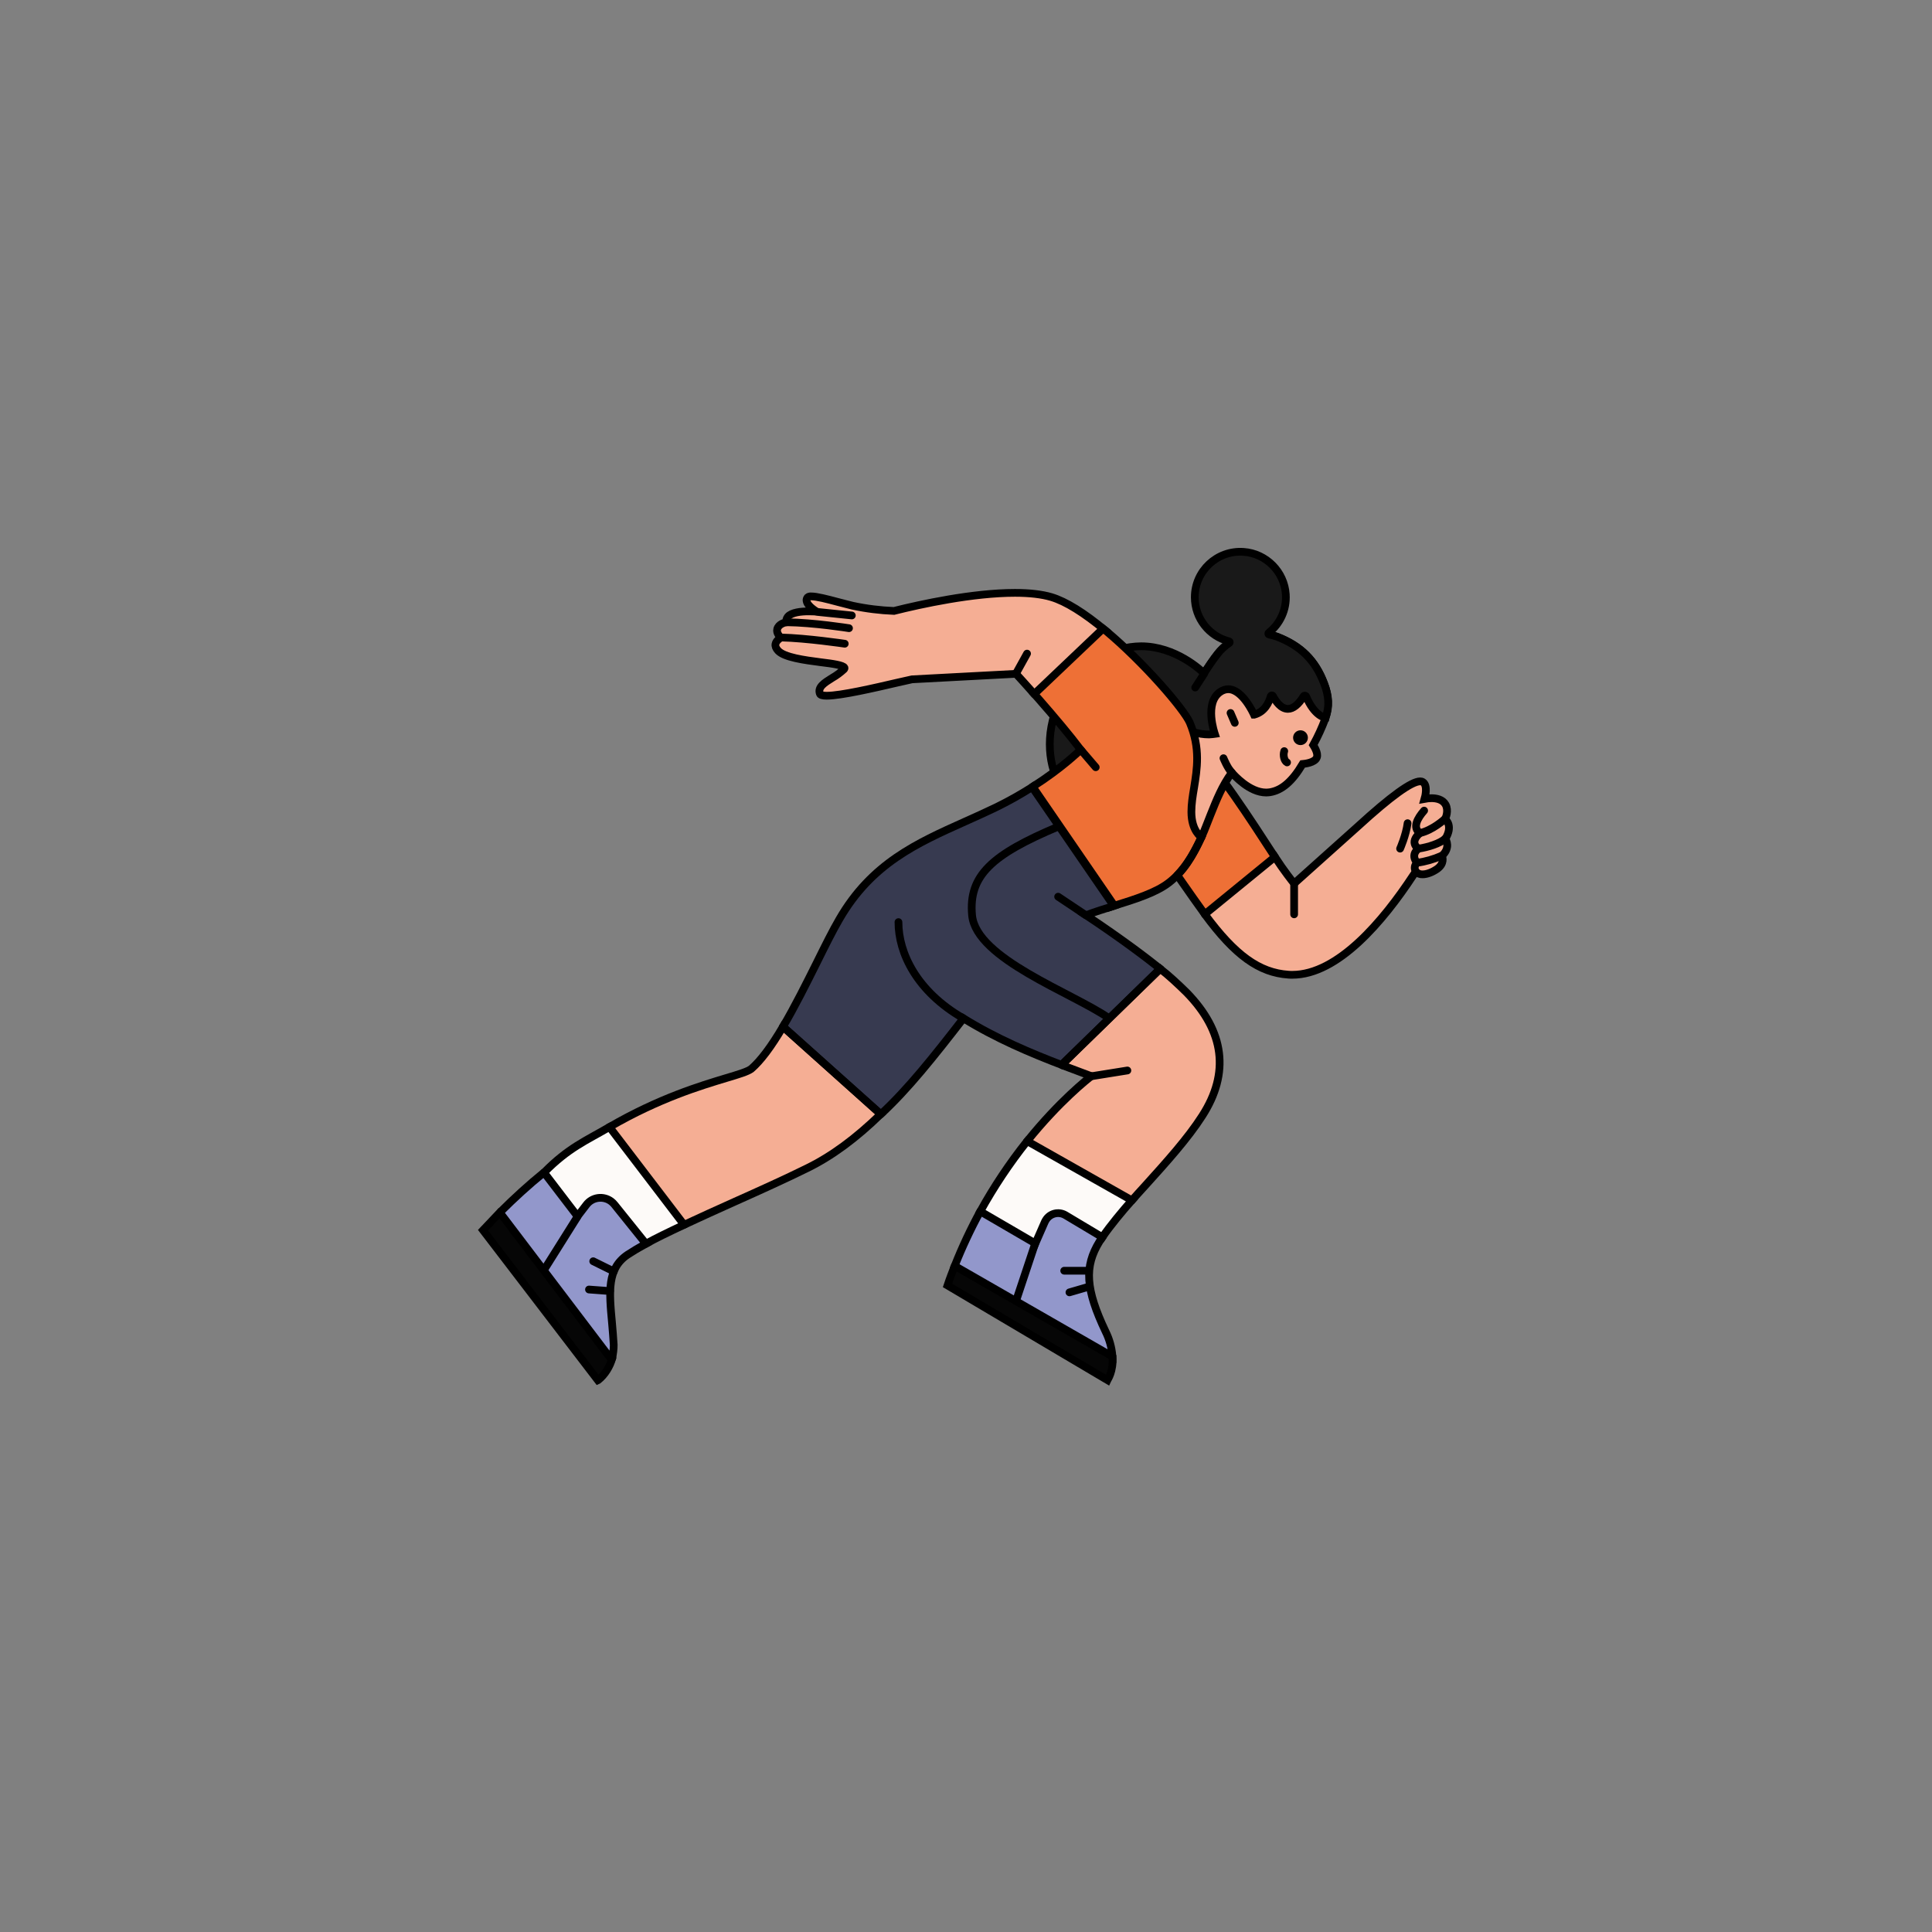 <svg xmlns="http://www.w3.org/2000/svg" height="1000" width="1000" version="1.1"
  xmlns:xlink="http://www.w3.org/1999/xlink" xmlns:svgjs="http://svgjs.com/svgjs">
  <rect width="100%" height="100%" fill="#808080" stroke="none"/>
  <g>
    <path
      d="M623.61 473.19C619.66 467.77 615.64 462 611.25 455.71 607.3 450 603.2 444.08 598.74 437.86 592.89 429.74 591.14 422.13 593.62 415.18 596.4 407.21 604.23 401.65 610.37 398.36 614.4 396.17 618.64 394.41 623.03 393.1 627.71 394.05 647.82 424.91 659.89 443.56L660.18 446.78 624.12 473.33 623.61 473.19Z"
      fill="#ee7036" opacity="1" stroke-width="4" stroke="#000000"></path>
    <path
      d="M605.11 371.59C610.81 367.42 616.96 358.06 622.37 349.8 625.29 345.41 628 341.24 630.34 338.31 635.61 331.8 643.51 328 651.92 327.93 655.06 327.93 658.21 328.51 661.13 329.61 673.35 334.36 680.81 341.82 685.34 353.74 687.9 360.47 688.05 366.11 685.93 372.1 684.17 376.78 682.12 381.25 679.71 385.63 680.08 386.22 682.42 389.8 681.61 392 680.66 394.85 675.03 395.36 674.23 395.44 668.89 404.43 663.55 409.04 657.33 410.06 656.67 410.14 656.01 410.21 655.35 410.21 646.65 410.21 638.68 401.14 637.58 399.9 632.61 406.63 629.68 414.01 626.54 421.84 625 425.57 623.68 429.45 621.86 433.32L609.49 443.78 605.11 371.59Z"
      fill="#f5ae94" opacity="1" stroke-width="4" stroke="#000000"></path>
    <path
      d="M685.34 353.74C680.81 341.82 673.35 334.36 661.13 329.61 659.74 329.1 658.35 328.73 656.89 328.44 656.45 328.36 656.31 327.78 656.67 327.56 662.45 322.95 666.03 315.71 665.52 307.67 664.79 295.96 655.35 286.45 643.65 285.65 629.9 284.7 618.42 295.6 618.42 309.13 618.42 320.1 625.95 329.39 636.12 331.95 636.56 332.02 636.63 332.61 636.26 332.83 634 334.36 631.95 336.19 630.27 338.39 628.15 341.02 625.66 344.68 623.17 348.48 621.78 347.09 608.54 334.51 590.62 334.51 583.16 334.58 575.85 336.63 569.49 340.51 548.86 352.5 542.5 372.98 543.45 388.12 544.32 402.82 551.79 414.97 562.9 419.72 563.27 419.87 563.71 419.94 564.15 419.94 575.04 419.94 603.28 375.32 605.03 371.74 606.2 372.84 614.32 380.15 625.81 380.15 626.76 380.15 628.8 379.86 628.8 379.86 628.73 379.64 623.1 363.77 631.66 358.06 632.83 357.26 634.29 356.74 635.75 356.74 643.21 356.74 648.92 369.62 648.99 369.76L649.06 369.91H649.21C654.77 368.37 656.89 363.4 657.7 360.4 657.84 359.89 658.57 359.74 658.87 360.25 660.26 362.89 662.96 366.91 666.62 366.91 669.32 366.91 672.03 364.72 674.74 360.4 675.03 359.89 675.83 359.96 676.05 360.47 680.3 370.57 685.71 371.45 685.86 371.45H686.15L686.22 371.15C688.2 365.52 687.83 360.18 685.34 353.74Z"
      fill="#191919" opacity="1" stroke-width="4" stroke="#000000"></path>
    <path
      d="M535.33 359.23C530.28 353.53 527.94 351.04 525.89 348.77L472.06 351.62C470.23 351.99 467.6 352.65 464.53 353.31 452.9 356.01 435.27 360.11 427.88 360.11 425.76 360.11 424.59 359.74 424.37 359.08 423.13 355.65 426.64 353.45 430.73 350.89 432.93 349.65 434.98 348.11 436.81 346.43 437.1 346.14 437.17 345.85 437.1 345.63 436.59 344.31 430.88 343.5 424.81 342.77 416.4 341.68 405.94 340.29 402.72 336.78 401.62 335.61 401.19 334.44 401.4 333.34 401.77 331.58 403.6 330.41 404.18 330.05 403.6 329.53 401.77 327.63 402.28 325.66 402.94 322.95 406.23 322.22 407.04 322.07 406.82 321.05 407.11 320.03 407.77 319.22 409.67 316.95 414.64 316.44 418.52 316.44 420.35 316.44 421.88 316.52 422.69 316.59 419.47 314.47 417.72 312.64 417.5 311.03 417.35 310.37 417.57 309.71 418.01 309.2 418.52 308.76 419.25 308.62 419.91 308.69 422.69 308.69 428.1 310.08 433.81 311.61 436.29 312.27 438.85 312.93 441.27 313.52 448.36 315.05 455.53 315.93 462.7 316.22 476.67 312.71 503.51 306.86 525.31 306.86 532.91 306.86 539.28 307.59 544.18 309.05 551.57 311.25 561.07 317.1 572.27 326.46L539.94 360.62 535.33 359.23Z"
      fill="#f5ae94" opacity="1" stroke-width="4" stroke="#000000"></path>
    <path
      d="M534.52 407.21C549.52 397.63 558.37 389 559.39 388.05 553.83 380.73 546.15 371.52 537.23 361.35L535.33 359.23 570.95 325.37 572.19 326.32C592.23 343.07 612.93 367.2 615.86 374.08 621.42 387.32 619.59 398.14 618.05 407.72 617.32 412.04 616.66 416.14 616.66 420.23 616.66 430.25 621.86 433.32 621.86 433.32 617.32 443.05 612.71 450.95 604.89 456.95 598.23 462.07 587.62 465.43 576.51 468.87L574.02 469.68 534.01 408.46 534.52 407.21Z"
      fill="#ee7036" opacity="1" stroke-width="4" stroke="#000000"></path>
    <path d="M609.35 453C614.54 447.66 618.42 440.78 621.86 433.32" stroke="#000000" stroke-width="4"
      stroke-linecap="round" stroke-linejoin="round" opacity="1" fill="none"></path>
    <path
      d="M405.28 531.41C411.35 521.17 417.35 509.1 422.69 498.42 426.93 489.86 430.95 481.74 434.46 475.75 451.14 446.86 474.62 436.4 499.42 425.28 504.68 422.94 510.17 420.45 515.51 417.89 521.94 414.75 528.23 411.23 534.3 407.36L534.52 407.21 576.8 468.8 576.43 468.94C571.68 470.41 566.85 471.94 562.1 473.7 580.75 486.13 593.18 495.57 600.5 501.42L600.64 502.15 552.88 551.3 549.96 551.38C533.5 545.09 515.73 537.62 498.68 527.09 483.18 547.06 470.23 563.44 455.97 576.68L452.38 579.1 404.84 534.33 405.28 531.41Z"
      fill="#373a50" opacity="1" stroke-width="4" stroke="#000000"></path>
    <path d="M498.39 526.95C474.55 513.12 465.04 493.37 465.04 477.28" stroke="#000000" stroke-width="4"
      stroke-linecap="round" stroke-linejoin="round" opacity="1" fill="none"></path>
    <path d="M562.03 473.7L547.69 464.12" stroke="#000000" stroke-width="4" stroke-linecap="round"
      stroke-linejoin="round" opacity="1" fill="none"></path>
    <path d="M559.39 388.05L567.15 397.12" stroke="#000000" stroke-width="4" stroke-linecap="round"
      stroke-linejoin="round" opacity="1" fill="none"></path>
    <path d="M525.89 348.62L531.6 338.31" stroke="#000000" stroke-width="4" stroke-linecap="round"
      stroke-linejoin="round" opacity="1" fill="none"></path>
    <path d="M404.33 329.97C417.5 330.27 437.24 333.19 437.24 333.19" stroke="#000000" stroke-width="4"
      stroke-linecap="round" stroke-linejoin="round" opacity="1" fill="none"></path>
    <path d="M407.04 322.07C421.15 322.22 439.44 325.15 439.44 325.15" stroke="#000000" stroke-width="4"
      stroke-linecap="round" stroke-linejoin="round" opacity="1" fill="none"></path>
    <path d="M423.13 316.73L440.9 318.56" stroke="#000000" stroke-width="4" stroke-linecap="round"
      stroke-linejoin="round" opacity="1" fill="none"></path>
    <path d="M639.12 374.15L636.92 369.03" stroke="#000000" stroke-width="4" stroke-linecap="round"
      stroke-linejoin="round" opacity="1" fill="none"></path>
    <path d="M637.58 399.9C635.39 397.7 633.27 392.44 633.27 392.44" stroke="#000000" stroke-width="4"
      stroke-linecap="round" stroke-linejoin="round" opacity="1" fill="none"></path>
    <path d="M664.72 388.78C663.99 390.97 664.72 393.9 666.18 394.63" stroke="#000000" stroke-width="4"
      stroke-linecap="round" stroke-linejoin="round" opacity="1" fill="none"></path>
    <path d="M576.36 468.72L534.3 407.5" stroke="#000000" stroke-width="4" stroke-linecap="round"
      stroke-linejoin="round" opacity="1" fill="none"></path>
    <path
      d="M250 636.73C252.71 633.81 258.56 627.81 259.07 627.22L260.24 627 316.49 699.71 316.93 702.93C315.75 707.24 313.12 711.56 309.61 714.34L309.46 714.41 250 636.73Z"
      fill="#060606" opacity="1" stroke-width="4" stroke="#000000"></path>
    <path
      d="M490.42 665.33C491.66 661.6 492.69 659.04 494.15 655.24L495.32 654.21 575.26 701.1 575.85 702.12C576.36 709.87 573.29 714.12 573.29 714.19L573.22 714.34 490.42 665.33Z"
      fill="#060606" opacity="1" stroke-width="4" stroke="#000000"></path>
    <path
      d="M531.74 591.53L531.67 590.65C548.35 569.95 562.98 558.47 564.88 557.01L563.27 556.42C558.73 554.74 554.35 553.06 550.03 551.45 549.74 551.38 549.66 551.01 549.88 550.79L600.5 501.42C605.33 505.22 609.86 509.46 614.25 513.78 633.85 533.89 636.56 555.4 622.29 577.56 614.76 589.34 603.57 601.7 592.74 613.69 590.04 616.69 588.36 618.45 585.87 621.3L583.38 622.03 531.74 591.53Z"
      fill="#f5ae94" opacity="1" stroke-width="4" stroke="#000000"></path>
    <path
      d="M494.15 655.24C497.88 645.8 502.49 635.93 507.39 627L507.83 626.71 535.91 641.19 539.64 631.1C541.4 627.15 546.96 626.49 550.91 628.17 551.2 628.32 551.49 628.47 551.79 628.61L570.44 639.66 570.58 640.39C569.92 641.34 569.63 641.78 569.12 642.58 561.07 655.6 561.88 667.38 572.27 689.25 574.24 693.2 575.41 697.44 575.78 701.83V702.12L494.15 655.24Z"
      fill="#9297cb" opacity="1" stroke-width="4" stroke="#000000"></path>
    <path
      d="M507.39 627C514.34 614.42 522.6 601.99 531.6 590.73L531.67 590.65 585.87 621.3C581.26 626.49 574.53 634.54 570.58 640.39L551.49 628.98C547.91 626.86 543.37 628.03 541.25 631.61 541.11 631.91 540.96 632.12 540.81 632.42L535.91 643.61 507.39 627Z"
      fill="#fdfaf8" opacity="1" stroke-width="4" stroke="#000000"></path>
    <path
      d="M315.46 583.34C341.14 568.42 362.93 561.91 376.02 557.96 382.39 556.06 387 554.67 388.9 553.2 393.72 549.03 399.06 541.94 405.28 531.41L455.9 576.68C442.95 589.26 430.52 598.41 417.86 604.62 406.45 610.26 392.99 616.33 379.9 622.18 371.12 626.13 362.2 630.15 354.08 633.95L349.69 634.83 315.17 584.73 315.46 583.34Z"
      fill="#f5ae94" opacity="1" stroke-width="4" stroke="#000000"></path>
    <path
      d="M322.56 629.78C317.58 623.27 308.37 622.03 301.86 627 300.83 627.81 299.88 628.76 299.08 629.78L298.93 629.93 280.79 608.28 281.6 606.89C294.25 594.02 303.47 590.36 315.32 583.41L315.46 583.34 354.08 633.95 353.94 634.03C345.52 637.98 339.38 640.97 334.33 643.75L333.09 643.68 322.56 629.78Z"
      fill="#fdfaf8" opacity="1" stroke-width="4" stroke="#000000"></path>
    <path
      d="M259 627.96C258.85 627.74 258.85 627.44 259.07 627.22 266.24 620.06 273.7 613.25 281.45 606.96L281.6 606.89 298.93 629.56 303.47 623.64C306.54 619.54 312.39 618.81 316.41 621.88 317.07 622.4 317.66 622.98 318.17 623.64L334.33 643.75C330.75 645.73 327.24 647.85 324.9 649.39 314.22 656.55 315.24 668.33 316.78 684.71 317.07 688.37 317.44 692.1 317.66 696.12 317.73 698.03 317.22 701.32 316.93 703 316.85 703.37 316.41 703.51 316.12 703.22L259 627.96Z"
      fill="#9297cb" opacity="1" stroke-width="4" stroke="#000000"></path>
    <path d="M565.24 557.01L583.53 554.08" stroke="#000000" stroke-width="4" stroke-linecap="round"
      stroke-linejoin="round" opacity="1" fill="none"></path>
    <path
      d="M673.13 383.66C674.14 383.66 674.96 382.84 674.96 381.83 674.96 380.82 674.14 380 673.13 380 672.12 380 671.3 380.82 671.3 381.83 671.3 382.84 672.12 383.66 673.13 383.66Z"
      fill="#000000" opacity="1" stroke-width="4" stroke="#000000"></path>
    <path d="M563.56 657.72H550.83" stroke="#000000" stroke-width="4" stroke-linecap="round" stroke-linejoin="round"
      opacity="1" fill="none"></path>
    <path d="M563.85 665.92L553.54 668.92" stroke="#000000" stroke-width="4" stroke-linecap="round"
      stroke-linejoin="round" opacity="1" fill="none"></path>
    <path d="M535.91 643.32L526.11 672.72" stroke="#000000" stroke-width="4" stroke-linecap="round"
      stroke-linejoin="round" opacity="1" fill="none"></path>
    <path d="M298.93 629.71L281.52 657.43" stroke="#000000" stroke-width="4" stroke-linecap="round"
      stroke-linejoin="round" opacity="1" fill="none"></path>
    <path d="M317.73 658.09L307.05 652.82" stroke="#000000" stroke-width="4" stroke-linecap="round"
      stroke-linejoin="round" opacity="1" fill="none"></path>
    <path d="M315.75 668.26L304.86 667.45" stroke="#000000" stroke-width="4" stroke-linecap="round"
      stroke-linejoin="round" opacity="1" fill="none"></path>
    <path
      d="M668.89 504.56C668.23 504.56 667.57 504.56 666.91 504.49 651.77 503.47 639.26 494.47 623.68 473.33L623.61 473.19 659.89 443.56C664.64 450.8 669.11 456.44 669.84 457.31L702.82 427.76C720.01 412.04 730.62 404.43 735.08 404.43 735.59 404.43 736.03 404.51 736.47 404.8 739.1 406.48 737.71 412.26 737.35 413.5 738.52 413.28 739.69 413.14 740.93 413.14 743.42 413.14 746.71 413.72 748.25 416.5 749.93 419.65 748.32 423.3 747.95 423.96 748.61 424.47 752.12 427.62 748.1 434.2 748.54 434.79 750.88 438.81 746.34 442.98 746.64 443.64 747.81 446.86 743.93 449.71 741.44 451.46 738.59 452.56 736.32 452.56 735.01 452.63 733.69 452.12 732.81 451.1 732.59 451.39 732.08 452.12 731.42 453.15 715.99 476.62 692.58 504.56 668.89 504.56Z"
      fill="#f5ae94" opacity="1" stroke-width="4" stroke="#000000"></path>
    <path
      d="M737.13 419.57C733.76 423.38 730.91 428.35 734.93 431.2 729.08 436.32 734.2 439.25 734.2 439.25 734.2 439.25 729.81 442.17 733.47 446.56 732.23 447.66 731.86 449.49 732.74 450.95"
      stroke="#000000" stroke-width="4" stroke-linecap="round" stroke-linejoin="round" opacity="1" fill="none"></path>
    <path
      d="M632.46 390.9L632.61 390.61 632.75 390.9C635.61 397.34 637.58 399.9 637.58 399.9 635.09 402.9 631.95 409.26 631.95 409.26 631.95 409.26 631 393.83 632.46 390.9Z"
      fill="#f5ae9400" opacity="0" stroke-width="4" stroke="#ffffff00"></path>
    <path d="M547.76 427.84C513.39 442.32 501.24 453.15 503.15 473.77 505.27 496.3 555 513.85 574.02 527.02"
      stroke="#000000" stroke-width="4" stroke-linecap="round" stroke-linejoin="round" opacity="1" fill="none"></path>
    <path d="M623.32 348.62L618.64 355.87" stroke="#000000" stroke-width="4" stroke-linecap="round"
      stroke-linejoin="round" opacity="1" fill="none"></path>
    <path d="M405.35 531.48L455.75 576.61" stroke="#000000" stroke-width="4" stroke-linecap="round"
      stroke-linejoin="round" opacity="1" fill="none"></path>
    <path d="M549.59 551.08L600.35 501.64" stroke="#000000" stroke-width="4" stroke-linecap="round"
      stroke-linejoin="round" opacity="1" fill="none"></path>
    <path d="M734.93 431.2C741.52 429.74 747.73 424.03 747.73 424.03" stroke="#000000" stroke-width="4"
      stroke-linecap="round" stroke-linejoin="round" opacity="1" fill="none"></path>
    <path d="M734.2 439.25C739.32 438.52 745.47 436.47 747.88 434.2" stroke="#000000" stroke-width="4"
      stroke-linecap="round" stroke-linejoin="round" opacity="1" fill="none"></path>
    <path d="M733.47 446.56C737.86 445.98 742.1 444.73 746.12 442.98" stroke="#000000" stroke-width="4"
      stroke-linecap="round" stroke-linejoin="round" opacity="1" fill="none"></path>
    <path d="M728.57 426.08C727.77 432.3 724.69 439.25 724.69 439.25" stroke="#000000" stroke-width="4"
      stroke-linecap="round" stroke-linejoin="round" opacity="1" fill="none"></path>
    <path
      d="M566.19 402.17C564.07 402.17 561.95 401.43 559.47 400.48 556.32 399.39 552.81 397.85 548.13 397.63L553.91 392.95 559.39 388.05 570.22 400.78 569.71 401.29C568.61 401.87 567.44 402.17 566.19 402.17Z"
      fill="#ee703600" opacity="0" stroke-width="4" stroke="#ffffff00"></path>
    <path
      d="M545.64 463.53C544.47 462.73 544.11 461.19 544.91 459.95 545.35 459.22 546.15 458.78 547.03 458.78L569.78 458.56 576.8 468.8 576.43 468.94C571.24 470.55 566.85 471.94 562.03 473.7L561.59 473.77 545.64 463.53Z"
      fill="#373a5000" opacity="0" stroke-width="4" stroke="#ffffff00"></path>
    <path
      d="M448.14 569.73C448.14 569.73 457.8 557.37 462.7 536.53 464.31 529.51 465.55 522.12 466.65 515.61 468.55 504.2 470.74 499.37 470.74 499.37 479.3 517.29 498.54 527.09 498.54 527.09 482.96 547.13 470.52 563.08 455.97 576.61L455.9 576.68 448.14 569.73Z"
      fill="#373a5000" opacity="0" stroke-width="4" stroke="#ffffff00"></path>
    <path
      d="M543.15 577.34C555.59 563.96 565.02 557.01 565.1 556.93L565.17 556.86 583.53 554.08C583.53 554.08 592.53 566.37 567.36 572.51 559.25 573.76 551.2 575.51 543.23 577.63L542.72 577.85 543.15 577.34Z"
      fill="#f5ae9400" opacity="0" stroke-width="4" stroke="#ffffff00"></path>
    <path d="M669.84 457.53V473.26" stroke="#000000" stroke-width="4" stroke-linecap="round" stroke-linejoin="round"
      opacity="1" fill="none"></path>
  </g>
</svg>